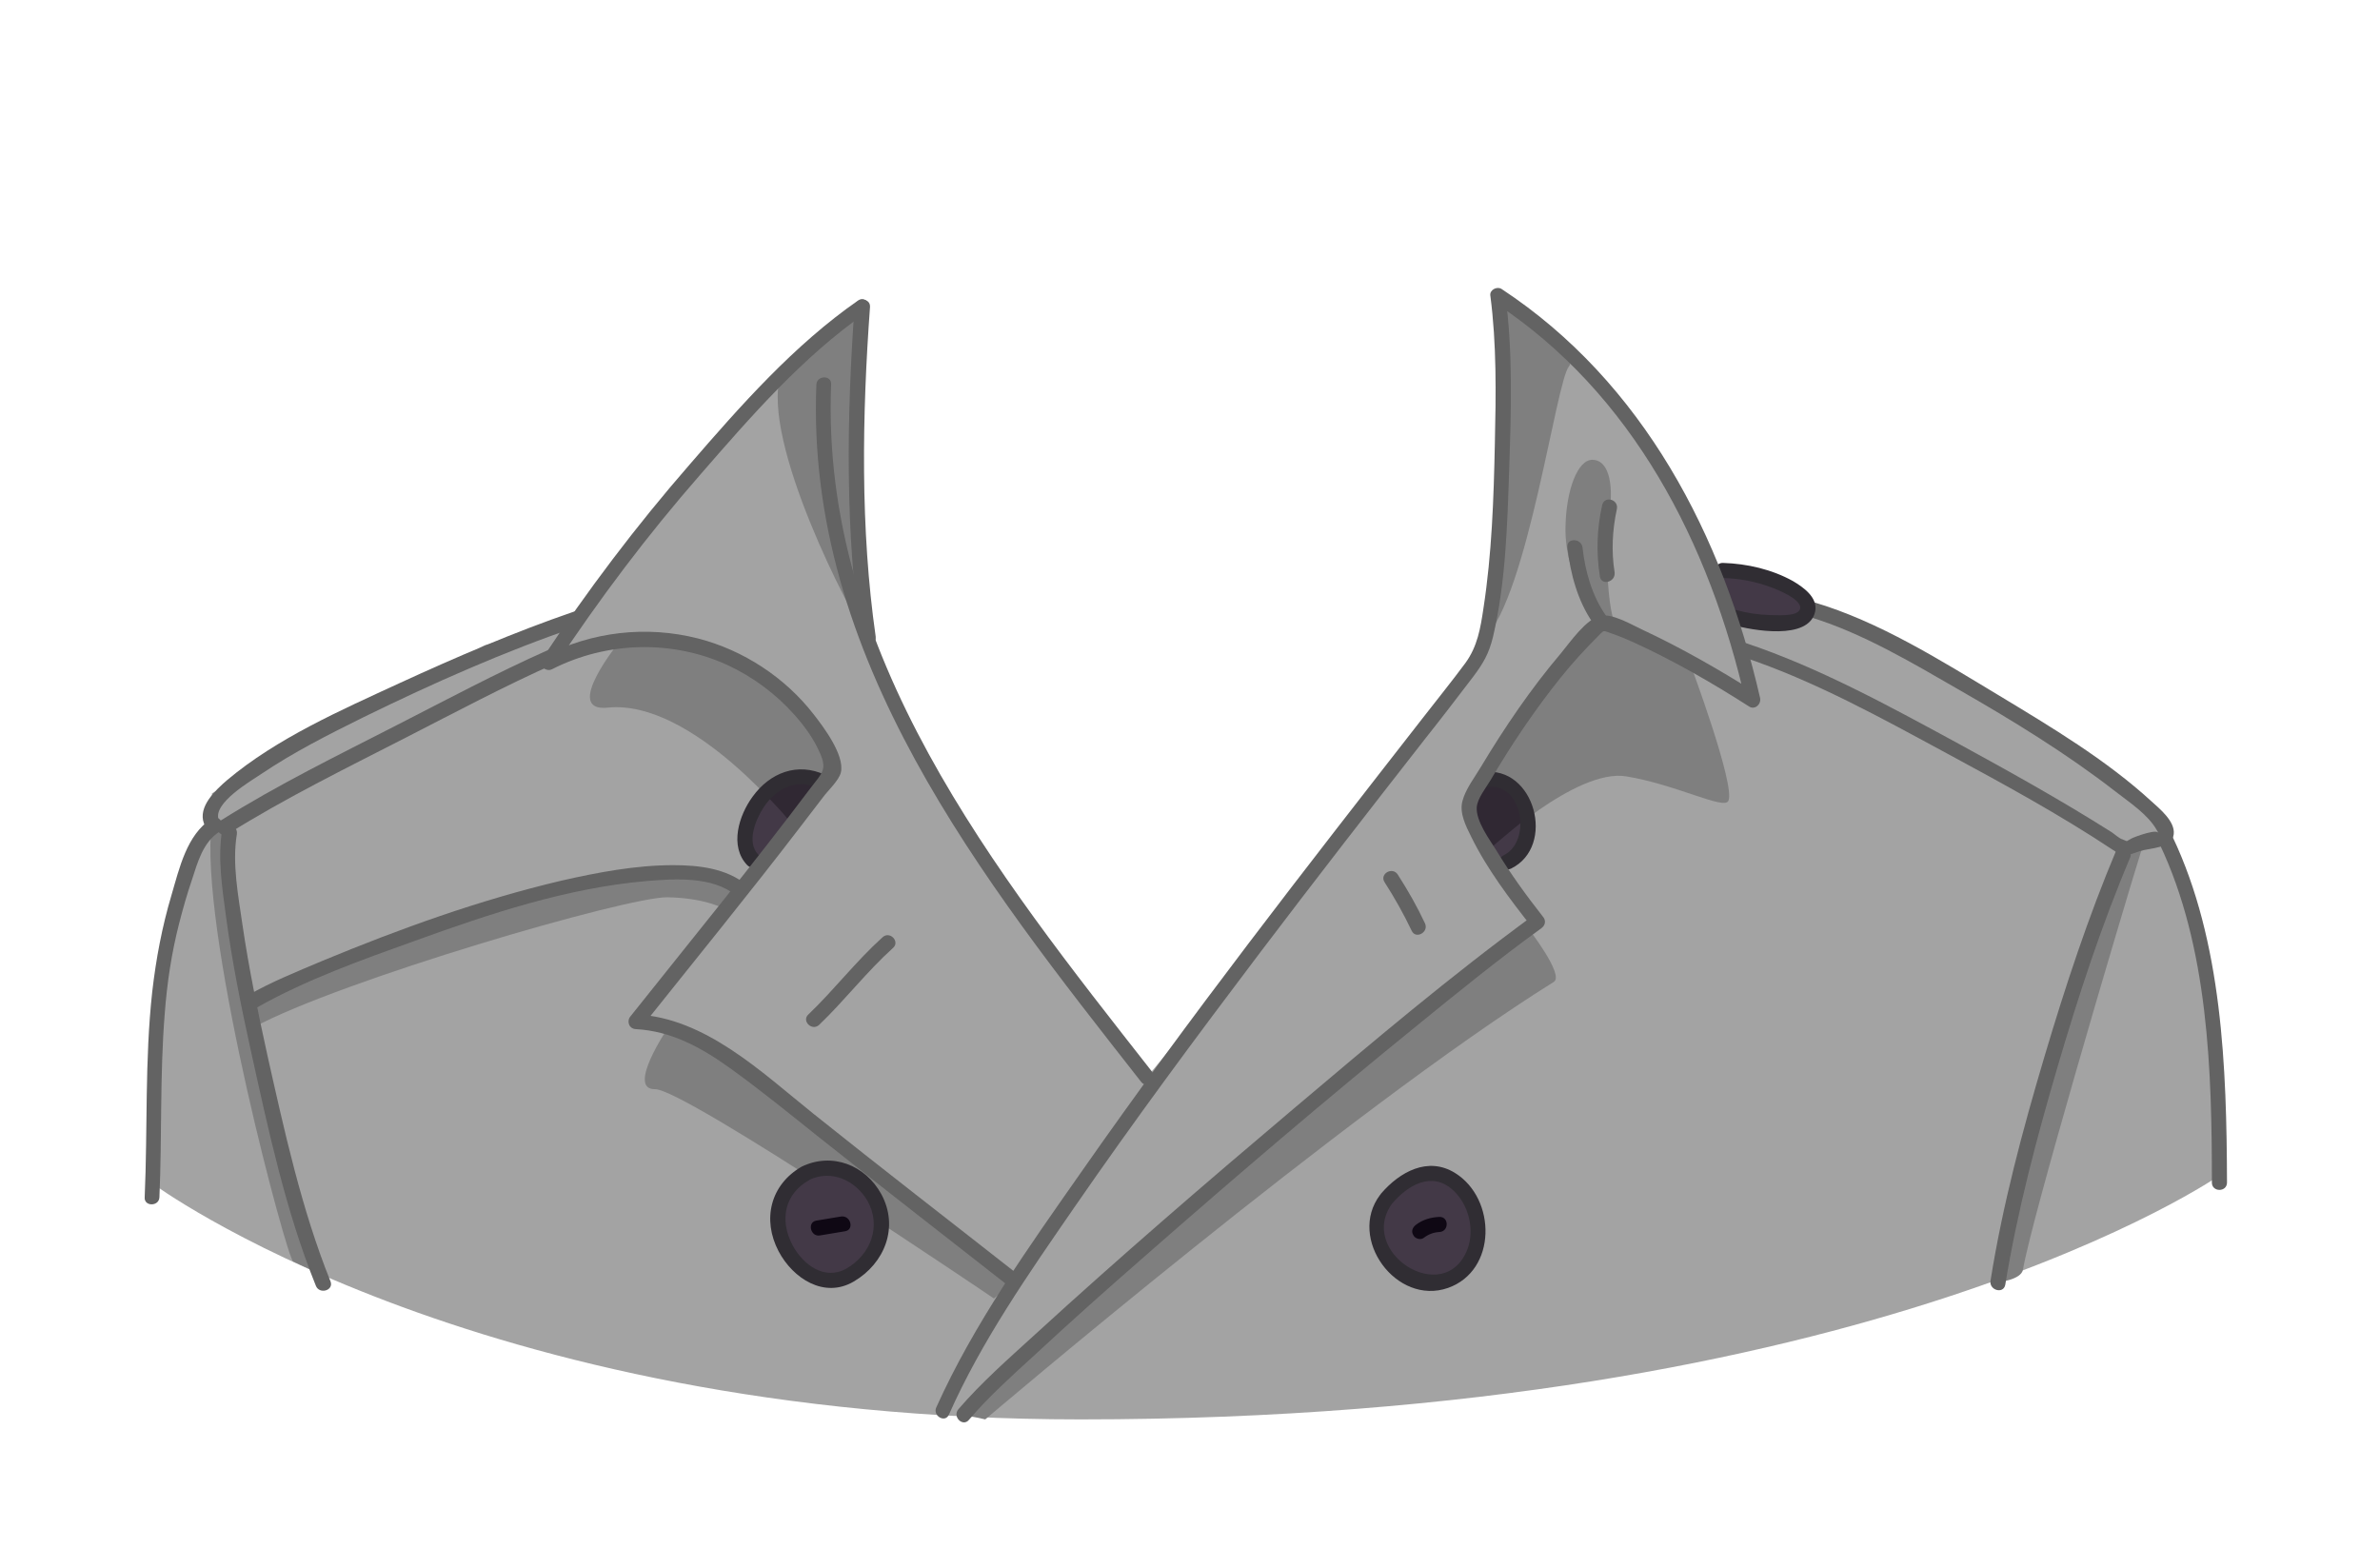 <?xml version="1.0" encoding="utf-8"?>
<!-- Generator: Adobe Illustrator 19.2.0, SVG Export Plug-In . SVG Version: 6.00 Build 0)  -->
<svg version="1.1" id="Layer_1" xmlns="http://www.w3.org/2000/svg" xmlns:xlink="http://www.w3.org/1999/xlink" x="0px" y="0px"
	 viewBox="0 0 630 410" style="enable-background:new 0 0 630 410;" xml:space="preserve">
<style type="text/css">
	.st0{fill:#a3a3a3;}
	.st1{fill:#7f7f7f;}
	.st2{fill:#433947;}
	.st3{fill:#302833;}
	.st4{fill:#302D33;}
	.st5{fill:#636363;}
	.st6{fill:#0F0814;}
</style>
<g>
	<g>
		<path class="st0" d="M40.3,313.2c0.2-2,0-25.3,0-25.3s3.8-37.3,4-38.5s5.6-20.1,6.3-21.8c0.7-1.7,5.5-10.1,5.5-10.1V210l20.6-12.1
			l27.5-14.1l24.1-13l24.2-7l9-11.5l23.7-29.2l28.4-31.9l13.6-9.2l0.9,4.2l-0.9,20.5l0.9,57.1l7.1,18.7l32.7,55.6l18.4,24.6
			l17.4,22.3l17.8-21.5l24-31.1l24.7-30.6l18.4-22.6l5.7-13.2L398,140v-15V95l-1.5-16.7l9.3,5l20.3,21l13.2,18.1l9.6,17.8l4.7,10.9
			l18.7,3.3l7.5,6.9l6.4,2.3l33,16.8l20.7,12.6l20.6,12l10.8,11.5l2.2,6l6.1,16.1c0,0,2.6,10.4,2.8,11.2c0.1,0.7,3.3,20.8,3.3,20.8
			l2,40.4c0,0-92.3,64.7-301.7,64.7C124.2,375.7,40.3,313.2,40.3,313.2z"/>
	</g>
	<g>
		<path class="st1" d="M260.8,375.7c0,0,96.3-82,150.5-115.8c2.9-1.8-6.8-14.2-6.8-14.2l-64.6,52.4L281,349.3l-26.1,25.1
			L260.8,375.7z"/>
		<path class="st1" d="M394.5,224.7c0,0,22.7-21.4,36-19.2c13.3,2.2,25.8,8.9,27,6.5c2-4-10.2-36.6-10.2-36.6L423.7,165l-8.4,9.6
			l-16.9,21.6l-9.7,16.8L394.5,224.7z"/>
		<path class="st1" d="M263.1,343.7c0,0-82-55.6-89.7-55.4c-7.7,0.1,3.4-16.2,3.4-16.2l11.3,5.1l22.5,16.6l38.9,29l18.9,16.4
			L263.1,343.7z"/>
		<path class="st1" d="M209.8,218.4c0,0-26.4-33.4-48.9-31.1c-12.3,1.3,3.2-17.6,3.2-17.6l19.1,1l19.2,7.4l13,14.4l5.1,10.6
			L209.8,218.4z"/>
		<path class="st1" d="M61,220v23l5.9,26l9,40l8.5,28c0,0-5.2-2.3-6.8-3.1c-1.6-0.8-23.7-82.8-21.8-113.4C56.1,215.7,61,220,61,220z
			"/>
		<path class="st1" d="M562,225.8l-16.6,44l-13.3,52.3l-3.3,17.3c0,0,6.3-0.6,6.7-3.4c2.3-13.4,24.3-88.1,31.6-111.8
			C567.9,221.8,562,225.8,562,225.8z"/>
		<path class="st1" d="M194.8,234.7l-7-3.7h-11.1l-25.9,3.6l-44,13.4L66,265.8c0,0-0.4,6.9,1,6.2c23-12.5,99.1-34.7,109.7-34.5
			s15.5,3.3,15.5,3.3L194.8,234.7z"/>
		<path class="st1" d="M206.6,99.3c-5.2,17.6,18.5,63.3,23.1,69.6c4.6,6.3-2.7-19.2-2.7-19.2V117l1.4-35.7l-4.4,2.9
			C224,84.2,208.2,93.8,206.6,99.3z"/>
		<path class="st1" d="M415.3,97c3.4-4-16.5-18.7-16.5-18.7l-2.3,15.1l0.3,44.6L393,169C404.5,157.3,411.9,101,415.3,97z"/>
		<path class="st1" d="M423.7,165c0,0-9.7-11.4-9.3-25.7c0.2-9.6,3.2-17.6,7.1-17.6c3.9,0,5.8,5.3,4.5,14.5
			c-1.2,9.2-0.7,29.6,3.1,31.2S423.7,165,423.7,165z"/>
	</g>
	<g>
		<path class="st2" d="M199.6,227.8c-3.8-3.9-0.8-11,1.8-14.7c3.5-5.1,9.1-8.4,15.1-6.5c-0.2,0.2-0.3,0.4-0.5,0.6
			c-5.3,7-10.7,14-16.2,21C199.8,228,199.8,227.9,199.6,227.8z"/>
		<path class="st3" d="M216.6,206.6c-5.1-1.7-9.9,0.5-13.4,4.3c2.5,2.6,4.4,4.7,5.5,6.1c2.5-3.2,5-6.5,7.5-9.8
			C216.2,207,216.4,206.8,216.6,206.6z"/>
		<g>
			<path class="st4" d="M200.7,226.2c-3.2-3.4-0.6-9.4,1.5-12.6c3.2-4.8,8.6-7.7,14.2-5c2.3,1.1,4.3-2.4,2-3.5
				c-7.3-3.4-14.6-0.6-19.2,5.8c-3.6,4.9-6.2,13.1-1.4,18.1C199.7,230.9,202.5,228.1,200.7,226.2L200.7,226.2z"/>
		</g>
		<g>
			<path class="st5" d="M227.2,79.5c-17,11.8-31.1,27.8-44.6,43.4c-14.2,16.3-27.2,33.5-39.1,51.5c-1.2,1.8,1.1,3.6,2.7,2.7
				c14.4-7.3,31.6-7.8,46.3-1.1c6.7,3.1,12.8,7.6,17.7,13.1c2.7,3,5.1,6.3,6.7,9.9c2.2,4.7,0.7,5.6-2.2,9.4
				c-15.5,20.6-31.8,40.5-47.8,60.6c-1.1,1.3-0.4,3.3,1.4,3.4c9.4,0.5,17.4,4.9,24.9,10.3c8.1,5.8,15.9,12.2,23.7,18.4
				c16.6,13.2,33.4,26.2,50.1,39.3c2,1.6,4.9-1.2,2.8-2.8c-18.2-14.3-36.5-28.4-54.6-42.9c-13.6-10.9-28.5-25.3-46.8-26.2
				c0.5,1.1,0.9,2.3,1.4,3.4c14.1-17.7,28.4-35.2,42.1-53.1c2-2.6,3.9-5.1,5.9-7.7c1.3-1.8,4.3-4.5,4.8-6.7c1-4.6-4.7-12.1-7.2-15.3
				c-7.6-9.8-18.6-17-30.6-20.1c-13.7-3.5-28.1-1.8-40.6,4.6c0.9,0.9,1.8,1.8,2.7,2.7c11.7-17.7,24.5-34.7,38.5-50.7
				c13.3-15.3,27.1-31.2,43.8-42.8C231.3,81.5,229.3,78.1,227.2,79.5L227.2,79.5z"/>
		</g>
		<g>
			<path class="st5" d="M461.4,173.9c18.9,6.3,36.7,16.2,54.1,25.6c14.8,8,29.7,16.1,43.7,25.4c3,2,3.5,1.7,7.2,0.4
				c2.7-0.9,8.6-0.7,9-4.5c0.4-3.4-3.7-6.7-5.9-8.7c-12-11-26.6-19.7-40.5-28.1c-15.3-9.2-31.6-19.5-48.9-24.6
				c-2.5-0.7-3.5,3.1-1.1,3.9c13.9,4.2,27.1,12.1,39.6,19.3c14.3,8.2,28.5,16.9,41.5,27c3.6,2.8,8.5,6,10.8,10.1
				c0.2,0.4,0.5,0.7,0.4,1c0.3-1.6-6,0.7-7,1.2c-1.8,0.9-0.8,0.9-2.4,0.3c-1-0.3-2-1.3-2.9-1.9c-13.4-8.5-27.3-16.2-41.2-23.8
				c-17.9-9.7-36.3-19.8-55.7-26.3C460,169.2,459,173.1,461.4,173.9L461.4,173.9z"/>
		</g>
		<path class="st2" d="M403.4,212.8c-1.1-2.6-3-5.1-5.7-6.1c-4.4-1.6-6.7,1.1-8.8,4.8c-0.9,1.6,0.7,3.5,0.5,5.4
			c-0.2,1.9,0.8,4,1.7,5.7c0.5,0.9,0.3,1.7,1,2.4c3.5,3.5,5.6,5.6,9.4,1.5C404.9,222.9,405.2,217.3,403.4,212.8z"/>
		<path class="st3" d="M404.3,216.5c-0.2-1.3-0.5-2.6-1-3.8c-1.1-2.6-3-5.1-5.7-6.1c-2.5-0.9-4.3-0.5-5.8,0.8l-3.2,5.5l5.7,11.7
			C394.5,224.7,398.6,220.8,404.3,216.5z"/>
		<path class="st2" d="M478.4,162.2c-1.1,2.3-7.7,1.7-9.7,1.6c-3.5-0.1-7.1-0.6-10.5-1.6c-0.2,0-0.3-0.1-0.4-0.1
			c-1.2-3.4-2.4-6.8-3.7-10.1c5.1,0.1,10.1,1.1,14.9,2.9C471.1,155.7,479.9,159.1,478.4,162.2z"/>
		<g>
			<path class="st4" d="M400,229.9c12-5.9,6.2-27.4-7.4-25.5c-2.5,0.4-1.5,4.2,1.1,3.9c9.3-1.3,11.9,14.4,4.3,18.1
				C395.7,227.6,397.7,231,400,229.9L400,229.9z"/>
		</g>
		<g>
			<path class="st4" d="M458.6,165.4c5,1.4,20.3,4.3,21.9-3.6c0.7-3.7-3.2-6.4-5.9-8c-5.6-3.1-12.1-4.6-18.5-4.8
				c-2.6-0.1-2.6,3.9,0,4c4.3,0.1,8.5,0.9,12.6,2.4c1.6,0.6,8.9,3.4,7.7,6c-0.9,1.9-6.4,1.4-8,1.4c-2.9-0.1-5.8-0.5-8.7-1.3
				C457.2,160.9,456.1,164.7,458.6,165.4L458.6,165.4z"/>
		</g>
		<g>
			<path class="st5" d="M226.2,81.3c-2.1,29.1-2.5,59.4,1.7,88.3c0.4,2.5,4.2,1.5,3.9-1.1c-4.1-28.5-3.6-58.5-1.5-87.3
				C230.4,78.7,226.4,78.7,226.2,81.3L226.2,81.3z"/>
		</g>
		<g>
			<path class="st5" d="M216.1,101.8c-2.9,72.3,43.9,130.9,86,184.6c1.6,2,4.4-0.8,2.8-2.8c-41.5-52.9-87.7-110.6-84.9-181.8
				C220.2,99.2,216.2,99.3,216.1,101.8L216.1,101.8z"/>
		</g>
		<g>
			<path class="st5" d="M251.2,374.4c8.6-19.4,21.1-37.3,33.1-54.7c15.8-22.9,32.4-45.3,49.2-67.5c14.4-19,29-37.8,43.7-56.6
				c4.3-5.4,8.5-10.9,12.7-16.4c2.7-3.6,4.2-6.1,5.3-10.6c3.4-14.5,3.8-29.8,4.3-44.6c0.5-15.1,1-30.7-1-45.7c-1,0.6-2,1.2-3,1.7
				c36.7,24,57.1,64,66.6,105.8c1-0.8,2-1.5,2.9-2.3c-9.8-6.2-19.9-12-30.4-16.9c-2.8-1.3-7.8-4.3-11-3.6c-3.8,0.9-8,7-10.4,9.9
				c-7.9,9.3-14.9,19.6-21.2,30.1c-1.6,2.7-4.1,5.9-4.9,9.1c-0.8,3.1,0.9,6.5,2.3,9.3c4.2,8.6,10.2,16.5,16.1,24
				c0.1-1,0.3-2.1,0.4-3.1c-21.9,16-42.7,33.6-63.4,51.1c-23.2,19.6-46.2,39.4-68.6,59.9c-6.9,6.3-14.1,12.6-20.2,19.7
				c-1.7,2,1.2,4.8,2.8,2.8c5.1-6,11.1-11.4,16.9-16.7c9.9-9.2,19.9-18.1,30.1-27c23.6-20.7,47.5-41.1,71.9-60.9
				c10.7-8.7,21.4-17.4,32.6-25.5c1.1-0.8,1.3-2.1,0.4-3.1c-4.4-5.6-8.6-11.4-12.3-17.5c-1.8-2.9-5.4-7.7-5.2-11.4
				c0.2-2.4,2.4-5.1,3.6-7.1c5.5-9.4,11.7-18.6,18.5-27.1c3.2-4,6.7-7.8,10.3-11.4c1.4-1.4,1-1.2,3.1-0.5c2.1,0.7,4.2,1.6,6.2,2.5
				c10.5,4.8,20.7,10.7,30.4,16.9c1.5,1,3.3-0.6,2.9-2.3c-9.8-42.8-30.9-83.5-68.4-108.2c-1.2-0.8-3.2,0.2-3,1.7
				c1.7,12.9,1.5,26.2,1.2,39.3c-0.3,14.5-0.8,29.1-3,43.4c-0.8,5.4-1.6,10.2-4.8,14.6c-3.7,5-7.6,9.8-11.4,14.7
				c-30.8,39.5-61.7,79.1-90.4,120.2c-13.8,19.7-28.3,40-38.2,62C246.7,374.7,250.2,376.8,251.2,374.4L251.2,374.4z"/>
		</g>
		<g>
			<path class="st5" d="M60.4,220.7c15-9.4,31.1-17.3,46.9-25.4c13.1-6.7,26.2-13.7,39.7-19.7c2.3-1,0.3-4.5-2-3.5
				c-13.5,6-26.6,13-39.7,19.7c-15.8,8.1-31.8,15.9-46.9,25.4C56.2,218.6,58.2,222.1,60.4,220.7L60.4,220.7z"/>
		</g>
		<g>
			<path class="st5" d="M58.8,219.7c-1.2,7.4,0,15.3,1,22.7c1.6,12,4,23.9,6.6,35.7c4.6,20.8,9.2,42.4,17.2,62.2
				c0.9,2.4,4.8,1.3,3.9-1.1c-7.7-19.1-12.2-39.8-16.7-59.8c-2.5-11.4-4.9-22.9-6.6-34.5c-1.1-7.7-2.8-16.3-1.5-24.1
				C63.1,218.3,59.2,217.2,58.8,219.7L58.8,219.7z"/>
		</g>
		<g>
			<path class="st5" d="M67.8,266.8c13.2-7.5,27.9-12.7,42.1-17.8c19.6-7.1,40.3-14,61.3-15.8c7.4-0.6,17.4-1.3,23.6,3.8
				c2,1.6,4.8-1.2,2.8-2.8c-5.4-4.4-12.7-5.2-19.4-5.2c-9.9,0-19.9,1.9-29.6,4.1c-21.6,5.1-42.7,12.7-63.2,21.2
				c-6.6,2.8-13.4,5.5-19.7,9.1C63.5,264.6,65.5,268.1,67.8,266.8L67.8,266.8z"/>
		</g>
		<g>
			<path class="st5" d="M216.8,271.3c6.8-6.5,12.6-14.1,19.6-20.4c1.9-1.7-0.9-4.6-2.8-2.8c-7,6.3-12.8,13.9-19.6,20.4
				C212.1,270.2,214.9,273,216.8,271.3L216.8,271.3z"/>
		</g>
		<g>
			<path class="st5" d="M366.5,233.5c2.7,4.2,5.1,8.5,7.2,12.9c1.1,2.3,4.6,0.3,3.5-2c-2.1-4.5-4.5-8.7-7.2-12.9
				C368.6,229.3,365.1,231.3,366.5,233.5L366.5,233.5z"/>
		</g>
		<g>
			<path class="st5" d="M425,162.8c-3.6-5.2-5.4-11.6-6.1-17.9c-0.3-2.5-4.3-2.6-4,0c0.8,7,2.7,14.1,6.7,19.9
				C423,166.9,426.4,164.9,425,162.8L425,162.8z"/>
		</g>
		<g>
			<path class="st5" d="M424.1,133.7c-1.4,6.3-1.6,12.5-0.6,18.9c0.4,2.5,4.2,1.5,3.9-1.1c-0.9-5.6-0.6-11.2,0.6-16.8
				C428.5,132.2,424.7,131.1,424.1,133.7L424.1,133.7z"/>
		</g>
		<g>
			<path class="st5" d="M560.3,224.8c-7.5,17.8-13.6,36.3-19.1,54.8c-5.8,19.5-11.1,39.3-14.3,59.4c-0.4,2.5,3.4,3.6,3.9,1.1
				c3.2-19.6,8.3-38.8,13.9-57.9c5.5-18.7,11.6-37.4,19.2-55.3C564.7,224.5,561.3,222.5,560.3,224.8L560.3,224.8z"/>
		</g>
		<g>
			<path class="st5" d="M571.7,223.5c12.9,27.2,13.8,60,13.8,89.5c0,2.6,4,2.6,4,0c-0.1-30.3-1.2-63.7-14.4-91.5
				C574.1,219.1,570.6,221.1,571.7,223.5L571.7,223.5z"/>
		</g>
		<g>
			<path class="st5" d="M42.2,316.9c0.7-16.1,0.1-32.4,1.4-48.5c0.6-8.1,1.8-16.1,3.8-23.9c1-3.9,2.1-7.8,3.4-11.6
				c1.5-4.6,2.9-9.9,7.2-12.7c2.1-1.4,0.1-4.9-2-3.5c-6.6,4.3-8.5,13.1-10.6,20.2c-2.5,8.4-4.1,16.9-5.1,25.6
				c-2,18.1-1.2,36.3-2,54.4C38.1,319.4,42.1,319.4,42.2,316.9L42.2,316.9z"/>
		</g>
		<g>
			<path class="st5" d="M57.9,217c-1.7-4.4,8.7-10.4,11.2-12.1c8.6-5.8,17.9-10.5,27.2-15.1c18.4-9,37.3-17.4,56.7-24
				c2.4-0.8,1.4-4.7-1.1-3.9c-15.7,5.4-31.1,12-46.1,18.9c-15.6,7.2-32.5,14.6-45.7,25.7c-3,2.6-7.8,7-6.1,11.5
				C54.9,220.4,58.8,219.4,57.9,217L57.9,217z"/>
		</g>
		<path class="st2" d="M213.2,310.5c-17.1,9-1.1,34.3,11.1,27.4C244,326.7,227.6,302.9,213.2,310.5z"/>
		<path class="st2" d="M367,317.3c-9.6,11.8,7.8,29.4,19.5,19.4C399.8,325.5,383,297.8,367,317.3z"/>
		<g>
			<path class="st4" d="M212.2,308.8c-8.3,4.8-10.5,14-6.1,22.4c3.8,7.2,12.1,12.6,19.9,8c8.2-4.8,12-14.4,7.3-23.1
				C229.1,308.4,220.3,304.9,212.2,308.8c-2.3,1.1-0.3,4.6,2,3.5c5.9-2.8,12.2,0.1,15.4,5.5c3.8,6.7,0.9,14.3-5.6,18
				c-5.7,3.2-11.4-1-14.2-6.2c-3.5-6.6-2.2-13.6,4.5-17.3C216.5,310.9,214.5,307.5,212.2,308.8z"/>
		</g>
		<g>
			<path class="st4" d="M365.3,316.3c-8.7,11.5,4.3,29.4,18,24.6c13-4.6,12.8-23.6,1.9-30.4c-7.2-4.5-14.7-0.3-19.6,5.4
				c-1.7,2,1.2,4.8,2.8,2.8c4.2-5,10.6-8.8,16.2-3.7c4.1,3.7,5.8,10.3,3.9,15.5c-6,16-29.7,0.8-19.8-12.2
				C370.3,316.3,366.8,314.3,365.3,316.3z"/>
		</g>
		<g>
			<path class="st6" d="M376.8,327.7c1.3-1,2.6-1.5,4.2-1.6c2.6-0.1,2.6-4.1,0-4c-2.2,0.1-4.4,0.7-6.2,2.1c-0.9,0.7-1.3,1.7-0.7,2.7
				C374.5,327.8,375.9,328.3,376.8,327.7L376.8,327.7z"/>
		</g>
		<g>
			<path class="st6" d="M217.1,327c2.2-0.4,4.4-0.7,6.6-1.1c2.5-0.4,1.5-4.3-1.1-3.9c-2.2,0.4-4.4,0.7-6.6,1.1
				C213.6,323.6,214.6,327.5,217.1,327L217.1,327z"/>
		</g>
	</g>
</g>
</svg>
